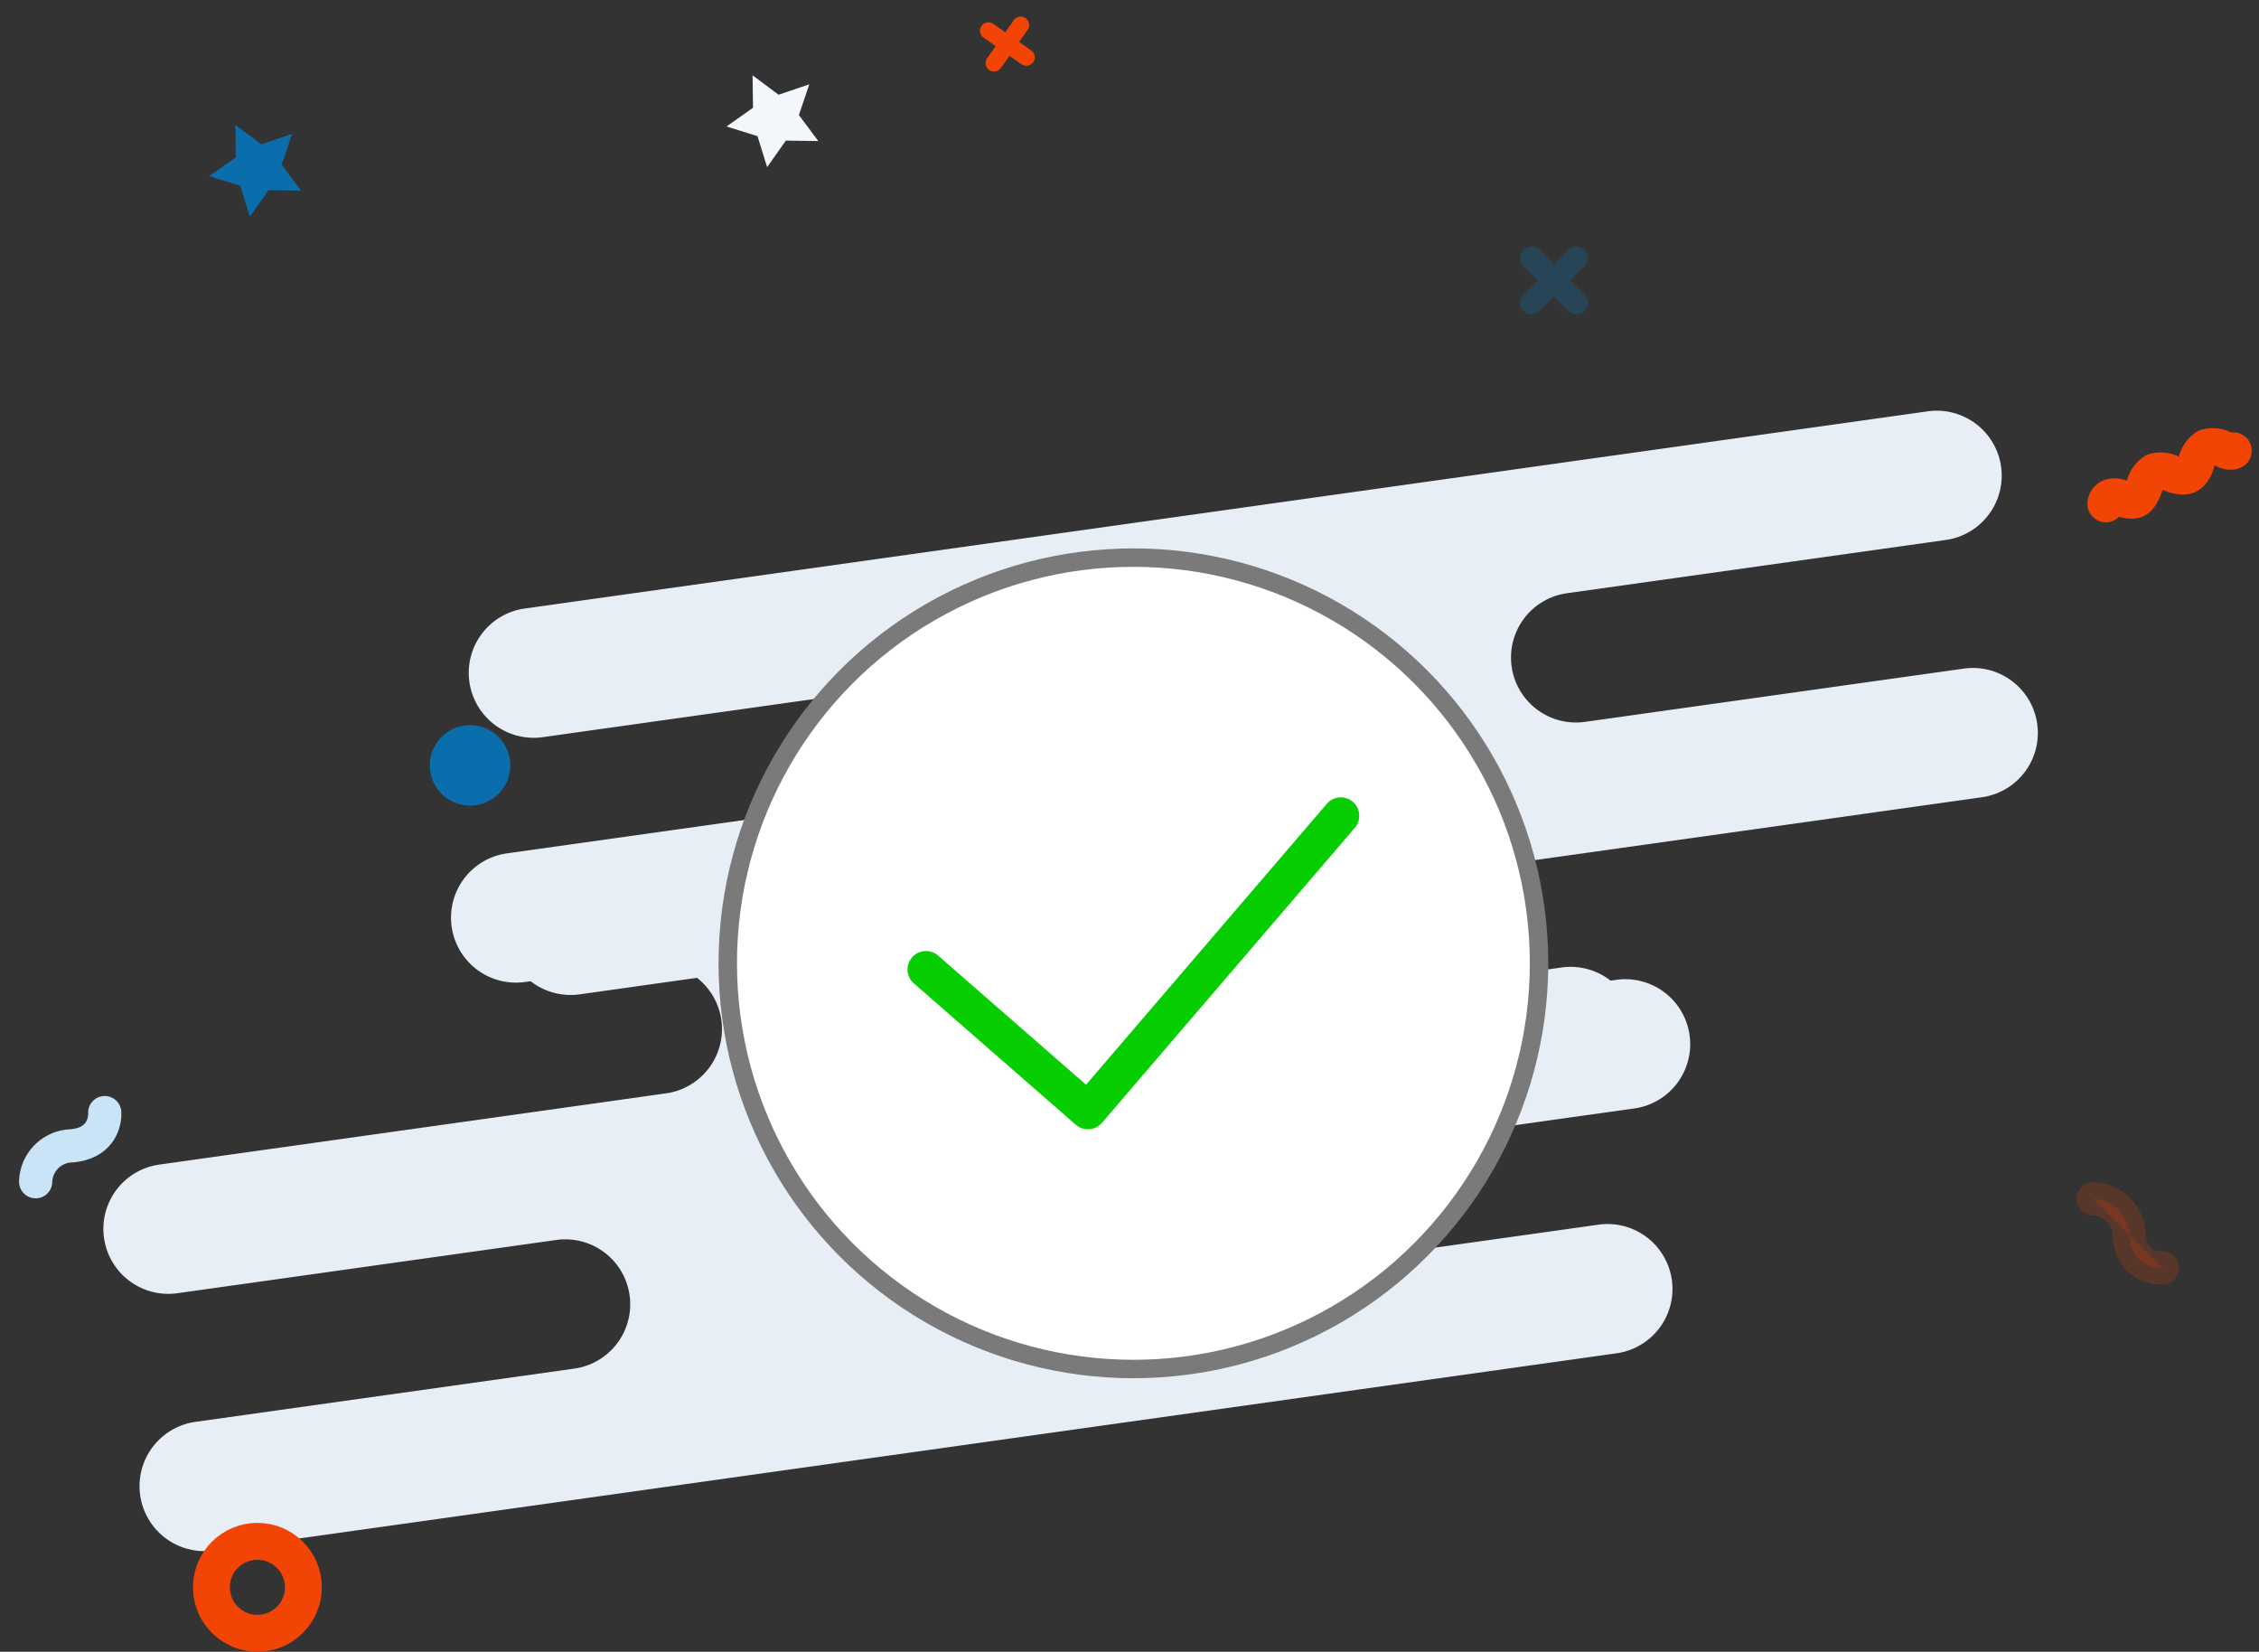 <svg xmlns="http://www.w3.org/2000/svg" width="245.032" height="179.139" viewBox="0 0 245.032 179.139">
  <rect x="0" y="0" width="245.032" height="179.139" fill="#333333" stroke="none"/>
  <g id="Group_2" data-name="Group 2" transform="translate(2.939 -0.524)">
    <g id="Group">
      <g id="Group_4" data-name="Group 4" transform="translate(3.164 43.636)">
        <path id="Combined_Shape" data-name="Combined Shape" d="M118.606,70.441H49.083a7.044,7.044,0,1,1,0-14.088h13.47a7.044,7.044,0,0,0,0-14.089H7.044a7.044,7.044,0,1,1,0-14.089h41.5a7.044,7.044,0,1,0,0-14.088H7.044A7.044,7.044,0,1,1,7.044,0h153.6a7.044,7.044,0,0,1,0,14.089h-41.5a7.044,7.044,0,0,0,0,14.088h41.5a7.044,7.044,0,1,1,0,14.089H105.134a7.044,7.044,0,0,0,0,14.089h13.471a7.044,7.044,0,1,1,0,14.088Z" transform="translate(43.914 23.856) rotate(-8)" fill="#e8eef6"/>
        <path id="Combined_Shape_Copy" data-name="Combined Shape Copy" d="M118.606,70.441H49.083a7.044,7.044,0,1,1,0-14.088h13.47a7.044,7.044,0,0,0,0-14.089H7.044a7.044,7.044,0,1,1,0-14.089h41.5a7.044,7.044,0,1,0,0-14.088H7.044A7.044,7.044,0,1,1,7.044,0h153.6a7.044,7.044,0,0,1,0,14.089h-41.5a7.044,7.044,0,0,0,0,14.088h41.5a7.044,7.044,0,1,1,0,14.089H105.134a7.044,7.044,0,0,0,0,14.089h13.471a7.044,7.044,0,1,1,0,14.088Z" transform="translate(176.138 102.69) rotate(172)" fill="#e8eef6"/>
      </g>
      <circle id="Oval_2" data-name="Oval 2" cx="4.364" cy="4.364" r="4.364" transform="translate(43.683 79.169)" fill="#0a6eac"/>
      <path id="Path_5" data-name="Path 5" stroke="#f24405" d="M0,1.247a4,4,0,0,1,5.5,0c2.969,2.494,5.1,0,5.1,0" fill="#f24405" transform="translate(224.979 129.662) rotate(45)" stroke-linecap="round" stroke-linejoin="round" stroke-miterlimit="10" stroke-width="3.6" opacity="0.2"/>
      <path id="Path_5_Copy" data-name="Path 5 Copy" d="M0,1.247a4,4,0,0,1,5.5,0c2.969,2.494,5.1,0,5.1,0" transform="translate(0.047 127.805) rotate(-45)" fill="none" stroke="#cae4f7" stroke-linecap="round" stroke-linejoin="round" stroke-miterlimit="10" stroke-width="3.6"/>
      <path id="Star_3" data-name="Star 3" d="M5.039,7.948,1.925,9.585,2.52,6.117,0,3.661l3.482-.506L5.039,0,6.6,3.155l3.482.506L7.559,6.117l.595,3.468Z" transform="translate(25.178 11.482) rotate(45)" fill="#0a6eac"/>
      <path id="Star_3_Copy" data-name="Star 3 Copy" d="M5.039,7.948,1.925,9.585,2.52,6.117,0,3.661l3.482-.506L5.039,0,6.6,3.155l3.482.506L7.559,6.117l.595,3.468Z" transform="translate(81.282 6.105) rotate(45)" fill="#f3f6fb"/>
      <path id="Combined_Shape-2" data-name="Combined Shape" d="M3.429,8.1V5.922H1.247a1.246,1.246,0,1,1,0-2.493H3.429V1.247a1.246,1.246,0,1,1,2.493,0V3.429H8.1a1.247,1.247,0,1,1,0,2.493H5.922V8.1a1.247,1.247,0,1,1-2.493,0Z" transform="translate(165.62 24.312) rotate(45)" fill="#0a6eac" opacity="0.3"/>
      <path id="Combined_Shape_Copy_2" data-name="Combined Shape Copy 2" d="M2.515,5.943v-1.6H.914a.914.914,0,1,1,0-1.828h1.6V.914a.914.914,0,1,1,1.828,0v1.6h1.6a.914.914,0,1,1,0,1.828h-1.6v1.6a.914.914,0,1,1-1.828,0Z" transform="matrix(0.819, 0.574, -0.574, 0.819, 105.491, 0.524)" fill="#f24405"/>
      <path id="Path_6_Copy" data-name="Path 6 Copy" d="M0,.935C.606,0,1.609.918,1.609.918s.877.953,1.534.953S4.671.884,4.671.884A2.679,2.679,0,0,1,6.241,0,2.576,2.576,0,0,1,7.784.884s.811.986,1.579.986S10.892.884,10.892.884A2.738,2.738,0,0,1,12.474,0a2.566,2.566,0,0,1,1.537.884s.453.677.951.677" transform="translate(225.086 54.323) rotate(-25)" fill="#f24405" stroke="#f24405" stroke-linecap="round" stroke-linejoin="round" stroke-miterlimit="10" stroke-width="4"/>
      <circle id="Oval_3" data-name="Oval 3" cx="4.987" cy="4.987" r="4.987" transform="translate(19.995 167.688)" fill="none" stroke="#f24405" stroke-miterlimit="10" stroke-width="4"/>
      <rect id="Rectangle_6" data-name="Rectangle 6" width="7.481" height="7.481" transform="matrix(0.995, 0.105, -0.105, 0.995, 151.316, 103.733)" fill="none" stroke="#f24405" stroke-miterlimit="10" stroke-width="4"/>
    </g>
    <g id="Group_141" data-name="Group 141" transform="translate(8 23)">
      <circle id="Oval" cx="44" cy="44" r="44" transform="translate(68 38)" fill="#fff" stroke="#7a7a7a" stroke-miterlimit="10" stroke-width="2"/>
      <path id="Path" d="M0,16.667,17.568,32,45,0" transform="translate(89.5 66)" fill="none" stroke="#07ce00" stroke-linecap="round" stroke-linejoin="round" stroke-miterlimit="10" stroke-width="4"/>
    </g>
  </g>
</svg>
